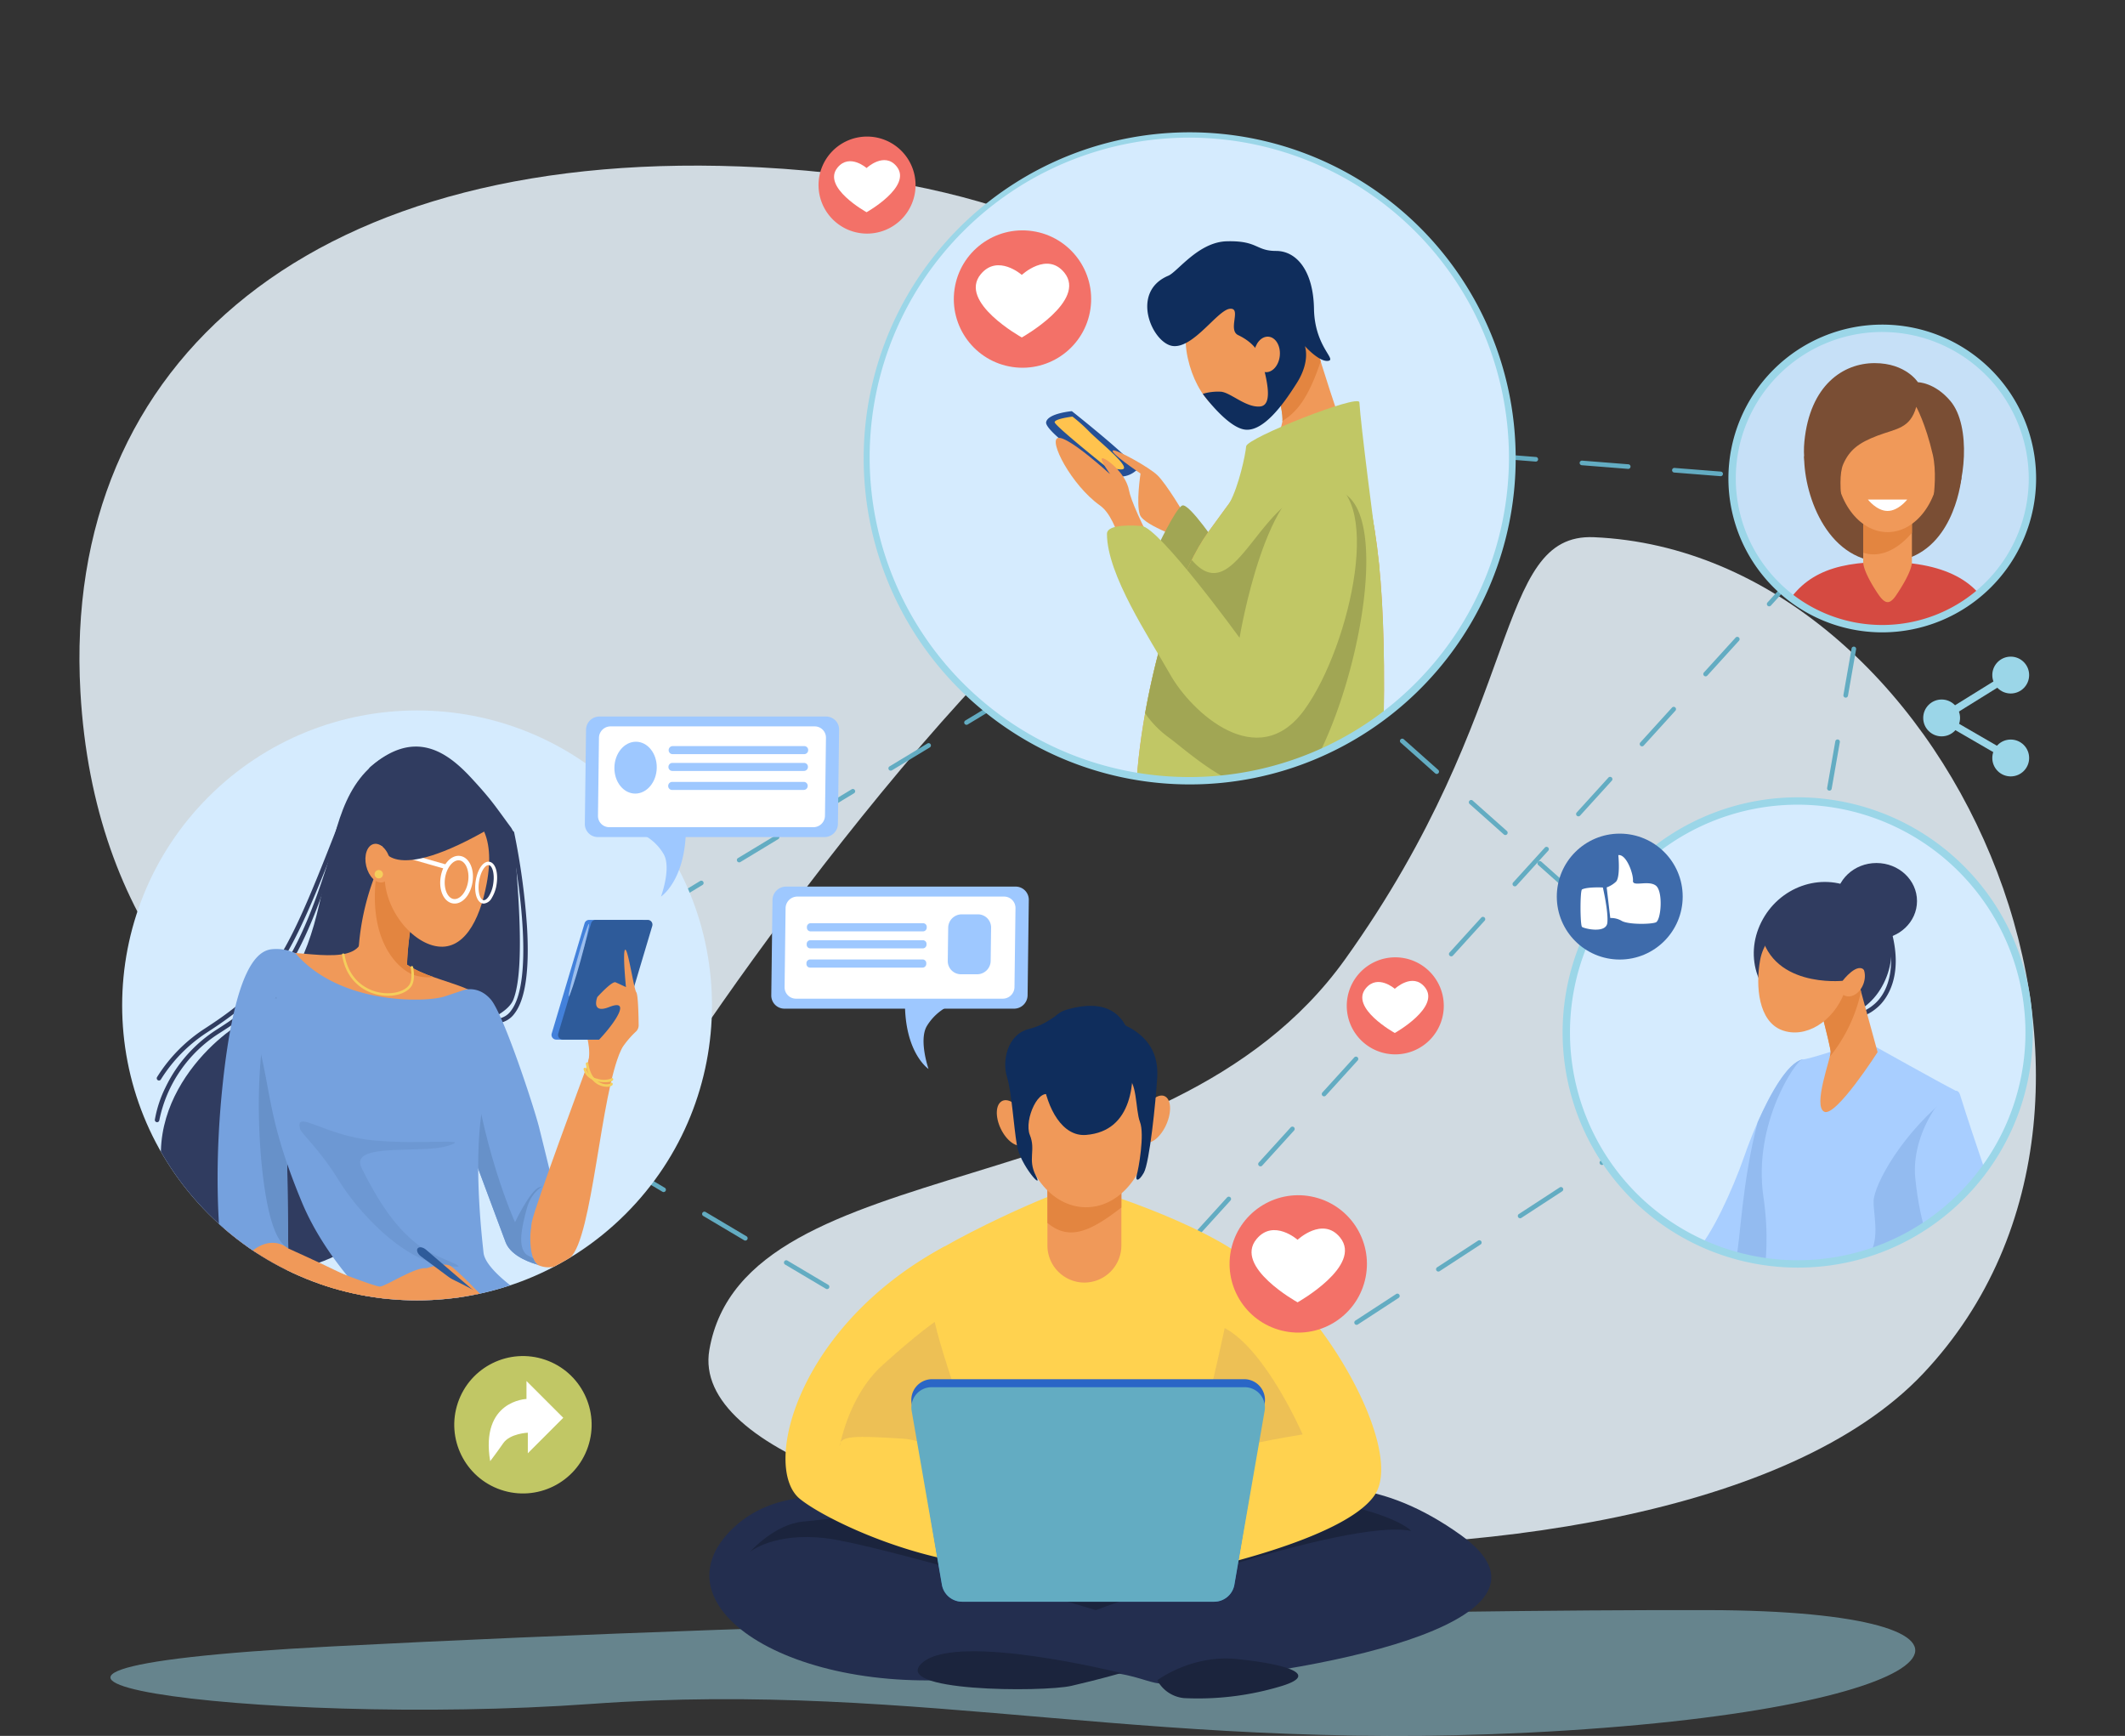 <svg xmlns="http://www.w3.org/2000/svg" xmlns:xlink="http://www.w3.org/1999/xlink" width="619.773" height="506.197" viewBox="0 0 619.773 506.197"><rect x="0" y="0" width="619.773" height="506.197" fill="#333333" stroke="none"/><defs><clipPath id="a"><circle cx="86.013" cy="86.013" r="86.013" transform="translate(0 121.64) rotate(-45)" fill="none"/></clipPath><clipPath id="b"><circle cx="94.303" cy="94.303" r="94.303" transform="translate(0 133.364) rotate(-45)" fill="none"/></clipPath><clipPath id="c"><circle cx="67.495" cy="67.495" r="67.495" transform="translate(0 95.453) rotate(-45)" fill="none"/></clipPath><clipPath id="d"><circle cx="43.797" cy="43.797" r="43.797" transform="translate(0 61.938) rotate(-45)" fill="none"/></clipPath></defs><g transform="translate(-132.14 -10.098)"><path d="M218.673,343.353c-5.487-97.066,68.843-159.912,198.447-152.975,145.156,7.77,160.4,91.369,116.073,107.359s-136.638,145.5-150.106,171.58S226.388,479.832,218.673,343.353Z" transform="translate(-63.079 -131.466)" fill="#ebf7ff" opacity="0.85"/><path d="M1159.531,593.145c103.222,4.51,173.322,161.924,96.013,243.87s-364.26,52.611-354.035-6.869,132.729-40.374,185.385-113.866S1130.082,591.858,1159.531,593.145Z" transform="translate(-562.484 -426.394)" fill="#ebf7ff" opacity="0.85"/><path d="M718.085,1757.774c-80.418-.2-260.077,3.249-401.267,10.581s-21.685,23.761,75.555,16.766,165.263,15.281,284.28,7.758S811.388,1758.009,718.085,1757.774Z" transform="translate(-87.69 -1278.157)" fill="#9bd6e8" opacity="0.5"/><g transform="translate(241.433 129.917)"><g transform="translate(0 180.582)"><path d="M551.711,1133.055a.667.667,0,0,1-.342-.094l-5.5-3.264-6,2.219a.672.672,0,0,1-.466-1.26l6.3-2.33a.672.672,0,0,1,.576.052l5.775,3.428a.672.672,0,0,1-.343,1.249Z" transform="translate(-538.965 -1128.284)" fill="#63acc2"/></g><g transform="translate(23.993 191.083)"><path d="M807.714,1274.822a.663.663,0,0,1-.342-.094l-11.918-7.074a.671.671,0,0,1,.686-1.155l11.918,7.074a.671.671,0,0,1-.344,1.249Zm-23.836-14.147a.666.666,0,0,1-.342-.094l-11.918-7.074a.671.671,0,1,1,.686-1.155l11.918,7.074a.672.672,0,0,1-.343,1.249Zm-23.836-14.148a.663.663,0,0,1-.342-.094l-11.918-7.074a.672.672,0,1,1,.686-1.155l11.918,7.073a.672.672,0,0,1-.343,1.249Zm-23.836-14.147a.667.667,0,0,1-.343-.094l-11.918-7.073a.672.672,0,0,1,.686-1.155l11.918,7.073a.672.672,0,0,1-.343,1.249Zm-23.836-14.147a.665.665,0,0,1-.342-.095l-11.918-7.074a.672.672,0,1,1,.686-1.155l11.918,7.074a.672.672,0,0,1-.343,1.249Zm-23.836-14.148a.666.666,0,0,1-.342-.094l-11.918-7.074a.671.671,0,0,1,.686-1.155l11.918,7.073a.672.672,0,0,1-.344,1.249ZM664.7,1189.938a.668.668,0,0,1-.343-.094l-11.918-7.073a.672.672,0,0,1,.686-1.155l11.918,7.073a.672.672,0,0,1-.343,1.249Zm-23.836-14.147a.664.664,0,0,1-.342-.094l-11.918-7.073a.672.672,0,1,1,.686-1.155l11.918,7.073a.671.671,0,0,1-.343,1.249Z" transform="translate(-628.273 -1167.373)" fill="#63acc2"/></g><g transform="translate(214.68 304.023)"><path d="M1344.521,1592.782a.667.667,0,0,1-.343-.094l-5.776-3.428a.671.671,0,1,1,.686-1.155l5.416,3.214,5.277-3.439a.672.672,0,1,1,.733,1.125l-5.627,3.667A.673.673,0,0,1,1344.521,1592.782Z" transform="translate(-1338.073 -1587.772)" fill="#63acc2"/></g><g transform="translate(238.005 195.244)"><path d="M1425.571,1285.214a.672.672,0,0,1-.367-1.234l11.923-7.77a.672.672,0,0,1,.734,1.125l-11.923,7.77A.667.667,0,0,1,1425.571,1285.214Zm23.846-15.54a.672.672,0,0,1-.367-1.234l11.923-7.77a.672.672,0,0,1,.734,1.126l-11.923,7.77A.671.671,0,0,1,1449.417,1269.675Zm23.846-15.54a.672.672,0,0,1-.367-1.234l11.923-7.77a.672.672,0,0,1,.733,1.125l-11.923,7.77A.67.67,0,0,1,1473.263,1254.134Zm23.846-15.54a.672.672,0,0,1-.368-1.234l11.923-7.77a.672.672,0,1,1,.733,1.125l-11.923,7.77A.67.67,0,0,1,1497.109,1238.595Zm23.846-15.54a.672.672,0,0,1-.367-1.235l11.923-7.77a.672.672,0,0,1,.734,1.125l-11.923,7.77A.668.668,0,0,1,1520.955,1223.055Zm23.847-15.54a.672.672,0,0,1-.367-1.234l11.923-7.77a.672.672,0,0,1,.734,1.126l-11.923,7.77A.669.669,0,0,1,1544.8,1207.515Zm23.846-15.54a.671.671,0,0,1-.367-1.234l11.922-7.77a.672.672,0,1,1,.734,1.125l-11.923,7.77A.67.67,0,0,1,1568.648,1191.975Z" transform="translate(-1424.898 -1182.862)" fill="#63acc2"/></g><g transform="translate(404.929 177.192)"><path d="M2046.913,1127.292a.672.672,0,0,1-.367-1.235l5.382-3.507,1.11-6.328a.672.672,0,1,1,1.323.232l-1.16,6.615a.671.671,0,0,1-.294.447l-5.627,3.666A.67.67,0,0,1,2046.913,1127.292Z" transform="translate(-2046.241 -1115.667)" fill="#63acc2"/></g><g transform="translate(414.091 41.596)"><path d="M2081.018,734.313a.664.664,0,0,1-.117-.01.672.672,0,0,1-.546-.777l2.376-13.56a.672.672,0,1,1,1.323.232l-2.376,13.56A.672.672,0,0,1,2081.018,734.313Zm4.752-27.119a.7.7,0,0,1-.116-.01.671.671,0,0,1-.546-.777l2.375-13.56a.672.672,0,0,1,1.324.232l-2.376,13.56A.672.672,0,0,1,2085.77,707.194Zm4.753-27.119a.7.7,0,0,1-.117-.01.673.673,0,0,1-.546-.778l2.376-13.559a.672.672,0,1,1,1.323.232l-2.376,13.56A.672.672,0,0,1,2090.523,680.074Zm4.752-27.119a.661.661,0,0,1-.117-.011.671.671,0,0,1-.545-.777l2.376-13.56a.672.672,0,0,1,1.323.232l-2.376,13.56A.672.672,0,0,1,2095.275,652.955Zm4.752-27.119a.673.673,0,0,1-.663-.788l2.376-13.559a.672.672,0,0,1,1.323.232l-2.376,13.56A.672.672,0,0,1,2100.027,625.836Z" transform="translate(-2080.345 -610.933)" fill="#63acc2"/></g><g transform="translate(432.317 20.892)"><path d="M2154.4,542.354a.645.645,0,0,1-.116-.01.672.672,0,0,1-.547-.777l1.032-5.888-5.959-.471a.672.672,0,1,1,.106-1.339l6.7.529a.671.671,0,0,1,.608.785l-1.158,6.615A.672.672,0,0,1,2154.4,542.354Z" transform="translate(-2148.188 -533.866)" fill="#63acc2"/></g><g transform="translate(189.892)"><path d="M1475.423,477.271l-.054,0-13.478-1.065a.672.672,0,0,1,.106-1.339l13.478,1.065a.672.672,0,0,1-.052,1.341Zm-26.955-2.129-.054,0-13.477-1.065a.672.672,0,1,1,.106-1.339l13.478,1.065a.672.672,0,0,1-.052,1.341Zm-26.955-2.13-.054,0-13.477-1.065a.672.672,0,1,1,.106-1.339l13.477,1.065a.672.672,0,0,1-.052,1.341Zm-26.955-2.129-.054,0-13.477-1.065a.672.672,0,0,1,.106-1.339l13.477,1.065a.672.672,0,0,1-.052,1.341Zm-26.955-2.13-.054,0-13.477-1.065a.672.672,0,0,1,.106-1.339l13.478,1.065a.672.672,0,0,1-.052,1.341Zm-26.955-2.129-.054,0-13.478-1.065a.671.671,0,0,1,.105-1.339l13.478,1.065a.672.672,0,0,1-.052,1.341Zm-26.955-2.13-.054,0-13.477-1.065a.672.672,0,0,1,.106-1.339l13.477,1.065a.672.672,0,0,1-.052,1.341Zm-26.938-2.3a.72.72,0,0,1-.079,0L1273.25,460.6a.672.672,0,1,1,.157-1.334l13.427,1.582a.672.672,0,0,1-.078,1.339Zm-26.853-3.164a.648.648,0,0,1-.079,0L1246.4,457.44a.672.672,0,0,1,.157-1.334l13.427,1.582a.672.672,0,0,1-.078,1.339Z" transform="translate(-1245.804 -456.101)" fill="#63acc2"/></g><g transform="translate(22.525 46.61)"><g transform="translate(396.663 155.895)"><path d="M2105.006,1215.7a.669.669,0,0,1-.447-.17l-5.017-4.465a.672.672,0,1,1,.894-1l5.017,4.465a.672.672,0,0,1-.447,1.173Z" transform="translate(-2099.317 -1209.891)" fill="#63acc2"/></g><g transform="translate(236.48 13.372)"><path d="M1653.908,814.333a.669.669,0,0,1-.446-.17l-10.011-8.908a.672.672,0,1,1,.893-1l10.011,8.908a.672.672,0,0,1-.447,1.173Zm-20.023-17.815a.667.667,0,0,1-.446-.17l-10.012-8.908a.672.672,0,0,1,.893-1l10.011,8.908a.671.671,0,0,1-.447,1.173ZM1613.863,778.7a.669.669,0,0,1-.446-.17l-10.011-8.908a.672.672,0,1,1,.893-1l10.012,8.908a.672.672,0,0,1-.447,1.173Zm-20.023-17.815a.669.669,0,0,1-.446-.17l-10.011-8.908a.672.672,0,0,1,.893-1l10.011,8.908a.672.672,0,0,1-.447,1.174Zm-20.023-17.815a.669.669,0,0,1-.446-.17l-10.012-8.908a.672.672,0,0,1,.893-1l10.011,8.908a.672.672,0,0,1-.447,1.174Zm-20.023-17.815a.668.668,0,0,1-.446-.17l-10.012-8.908a.672.672,0,1,1,.893-1l10.012,8.907a.672.672,0,0,1-.447,1.174Zm-20.023-17.815a.666.666,0,0,1-.446-.17l-10.012-8.907a.672.672,0,0,1,.893-1l10.012,8.908a.672.672,0,0,1-.447,1.174Zm-20.023-17.816a.672.672,0,0,1-.446-.17l-10.011-8.908a.672.672,0,1,1,.893-1l10.012,8.908a.672.672,0,0,1-.447,1.173Z" transform="translate(-1503.066 -679.375)" fill="#63acc2"/></g><g transform="translate(215.705)"><path d="M1437.168,635.408a.669.669,0,0,1-.446-.17l-4.647-4.135-5.322,3.22a.672.672,0,0,1-.7-1.149l5.746-3.477a.673.673,0,0,1,.794.073l5.018,4.464a.672.672,0,0,1-.447,1.174Z" transform="translate(-1425.732 -629.6)" fill="#63acc2"/></g><g transform="translate(16.797 10.162)"><path d="M686.006,782.415a.672.672,0,0,1-.348-1.246l11.051-6.685a.672.672,0,1,1,.7,1.149l-11.051,6.685A.667.667,0,0,1,686.006,782.415Zm22.1-13.37a.672.672,0,0,1-.348-1.246l11.05-6.685a.671.671,0,0,1,.7,1.149l-11.051,6.685A.668.668,0,0,1,708.107,769.045Zm22.1-13.37a.672.672,0,0,1-.348-1.246l11.051-6.685a.671.671,0,1,1,.7,1.149l-11.051,6.685A.665.665,0,0,1,730.208,755.675Zm22.1-13.37a.672.672,0,0,1-.348-1.246l11.051-6.685a.672.672,0,0,1,.7,1.149l-11.051,6.685A.666.666,0,0,1,752.309,742.3Zm22.1-13.37a.672.672,0,0,1-.348-1.246L785.112,721a.672.672,0,0,1,.7,1.149l-11.05,6.685A.669.669,0,0,1,774.41,728.934Zm22.1-13.371a.672.672,0,0,1-.348-1.246l11.05-6.685a.671.671,0,1,1,.7,1.149l-11.05,6.685A.667.667,0,0,1,796.511,715.563Zm22.1-13.37a.672.672,0,0,1-.348-1.246l11.05-6.685a.672.672,0,0,1,.7,1.149l-11.05,6.685A.665.665,0,0,1,818.612,702.193Zm22.1-13.37a.672.672,0,0,1-.348-1.247l11.05-6.685a.672.672,0,1,1,.7,1.149l-11.05,6.685A.667.667,0,0,1,840.713,688.823Zm22.1-13.37a.672.672,0,0,1-.348-1.247l11.05-6.685a.672.672,0,1,1,.7,1.149l-11.05,6.685A.669.669,0,0,1,862.813,675.453Z" transform="translate(-685.334 -667.424)" fill="#63acc2"/></g><g transform="translate(0 130.494)"><path d="M623.483,1120.162a.672.672,0,0,1-.348-1.246l5.747-3.476a.671.671,0,1,1,.7,1.149l-5.747,3.476A.667.667,0,0,1,623.483,1120.162Z" transform="translate(-622.81 -1115.342)" fill="#63acc2"/></g></g><g transform="translate(206.793 30.268)"><g transform="translate(217.785)"><path d="M2120.054,575.084a.671.671,0,0,1-.5-1.123l4.515-4.971a.672.672,0,0,1,.994.9l-4.516,4.971A.669.669,0,0,1,2120.054,575.084Z" transform="translate(-2119.383 -568.77)" fill="#63acc2"/></g><g transform="translate(13.789 15.178)"><path d="M1360.715,840.944a.672.672,0,0,1-.5-1.123l9.273-10.207a.672.672,0,0,1,.995.9l-9.273,10.207A.67.67,0,0,1,1360.715,840.944Zm18.545-20.413a.672.672,0,0,1-.5-1.123l9.273-10.207a.671.671,0,1,1,.994.9l-9.272,10.206A.669.669,0,0,1,1379.26,820.531Zm18.545-20.413a.672.672,0,0,1-.5-1.123l9.273-10.206a.672.672,0,1,1,.994.9L1398.3,799.9A.669.669,0,0,1,1397.8,800.118Zm18.545-20.413a.672.672,0,0,1-.5-1.123l9.272-10.206a.672.672,0,1,1,.994.9l-9.273,10.206A.67.67,0,0,1,1416.35,779.706Zm18.545-20.413a.671.671,0,0,1-.5-1.123l9.272-10.207a.672.672,0,0,1,.995.9l-9.273,10.206A.67.67,0,0,1,1434.9,759.293Zm18.545-20.413a.672.672,0,0,1-.5-1.123l9.272-10.206a.672.672,0,0,1,.994.9l-9.273,10.206A.67.67,0,0,1,1453.44,738.88Zm18.545-20.413a.671.671,0,0,1-.5-1.123l9.273-10.206a.672.672,0,0,1,.995.9l-9.273,10.206A.67.67,0,0,1,1471.986,718.467Zm18.545-20.413a.671.671,0,0,1-.5-1.123l9.273-10.207a.672.672,0,0,1,.994.9l-9.272,10.206A.67.67,0,0,1,1490.53,698.054Zm18.545-20.413a.672.672,0,0,1-.5-1.123l9.272-10.206a.672.672,0,0,1,.995.9l-9.273,10.206A.671.671,0,0,1,1509.076,677.641Zm18.545-20.413a.672.672,0,0,1-.5-1.123L1536.4,645.9a.672.672,0,0,1,.994.9l-9.272,10.206A.669.669,0,0,1,1527.621,657.228Zm18.545-20.413a.672.672,0,0,1-.5-1.123l9.273-10.206a.672.672,0,0,1,.994.9l-9.272,10.207A.67.67,0,0,1,1546.166,636.815Z" transform="translate(-1360.043 -625.266)" fill="#63acc2"/></g><g transform="translate(0 239.72)"><path d="M1309.388,1467.4a.672.672,0,0,1-.5-1.123l4.516-4.971a.672.672,0,1,1,.994.9l-4.516,4.971A.671.671,0,0,1,1309.388,1467.4Z" transform="translate(-1308.717 -1461.084)" fill="#63acc2"/></g></g></g><g transform="translate(132.14 181.644)"><g transform="translate(0)" clip-path="url(#a)"><circle cx="86.013" cy="86.013" r="86.013" transform="translate(0 121.64) rotate(-45)" fill="#d5ebfe"/><g transform="translate(45.163 46.161)"><path d="M477.064,826.665c13.066-11.637,22.661-4.7,29.806,3.062,5.7,6.184,6.49,7.555,11.2,13.961a5.621,5.621,0,0,1,1.258,3.187c.132,7.083,3.756,37.03-.272,47.363-4.7,12.045-62.607,17.557-62.607,17.557Z" transform="translate(-414.484 -820.472)" fill="#303c60"/><g transform="translate(99.014 24.524)"><path d="M669.467,967.917a.655.655,0,0,1-.032-1.308,5.5,5.5,0,0,0,4.234-2.339c6.48-8.4,2.829-36.462-.35-51.722a.655.655,0,0,1,1.281-.267,204.794,204.794,0,0,1,3.744,27.511c.746,12.679-.479,21.183-3.639,25.278a6.822,6.822,0,0,1-5.2,2.847Z" transform="translate(-668.813 -911.758)" fill="#303c60"/></g><path d="M372.511,830.6c-25.111,13.883-9.8,60.837-41.647,77.578-8.823,4.638-35.931,28.173-18.169,59.2,11.618,20.3,46.343,15.924,57.775-2.041S372.511,830.6,372.511,830.6Z" transform="translate(-305.03 -827.883)" fill="#303c60"/><g transform="translate(0 20.237)"><path d="M300.907,985.1a.7.7,0,0,1-.087-.006.655.655,0,0,1-.563-.735,34.4,34.4,0,0,1,3.078-9.374,41.109,41.109,0,0,1,15.049-16.951c14.724-9.37,24.5-18.2,36.058-61.746a.654.654,0,0,1,1.265.336c-5.59,21.058-11.133,35.295-17.446,44.8-5.864,8.835-11.9,13.079-19.175,17.711a39.176,39.176,0,0,0-17.532,25.393A.655.655,0,0,1,300.907,985.1Z" transform="translate(-300.251 -895.802)" fill="#303c60"/></g><g transform="translate(0.55 16.767)"><path d="M302.953,963.493a.655.655,0,0,1-.553-1,45.543,45.543,0,0,1,13.8-14.07c20.679-13.373,24.1-21.064,41.189-65.118a.654.654,0,1,1,1.22.473c-8.547,22.036-13.655,34.95-19.243,44.1-6.005,9.837-12.781,15.384-22.455,21.64a44.24,44.24,0,0,0-13.407,13.67A.654.654,0,0,1,302.953,963.493Z" transform="translate(-302.299 -882.883)" fill="#303c60"/></g><path d="M528.091,939.676a73.213,73.213,0,0,0-7.315,34.25s1,6.318,4.988,7.648,9.643-2.66,9.311-7.981,1.33-18.289,3.325-22.944S528.091,939.676,528.091,939.676Z" transform="translate(-461.478 -907.652)" fill="#f09959"/><path d="M378.173,1368.523c.544,4.9-.68,4.491,3.675,5.308s12.113-2.177,12.113-2.177l-8.711-16.2Z" transform="translate(-357.239 -1211.733)" fill="#6791c9"/><path d="M414.825,1031.271c-2.45,7.961-20.823,1.837-27.253,3.674s-11.942,28.784-12.861,52.975.306,43.482,2.756,46.544,42.87,4.287,46.544,3.062-30.621-16.536-30.621-16.536-2.143-28.171.612-42.563,27.559-33.377,27.559-33.377Z" transform="translate(-354.484 -974.64)" fill="#f09959"/><path d="M551.771,1040.39c6.43,9.8,23.272,8.574,29.091,16.535s18.066,51.75,18.066,51.75l12.861-44.4s10.43-1.752,7.043,5.512c-6.024,12.918-8.27,54.6-14.8,60.52-7.265,6.584-14.495,1.225-18.574-10.3-3.947-11.15-13.78-35.215-20.822-44.4s-14.7-23.885-14.7-23.885Z" transform="translate(-482.857 -981.309)" fill="#f09959"/><path d="M391.123,1041.5c12.861,15,37.971,14.392,43.483,12.555l5.512-1.837s4.287-1.531,7.962,2.756,12.555,31.234,14.086,37.358,3.981,16.229,3.981,16.229-6.57,7.885-6.57,15.847,2.79,8.03,2.79,8.03-8.163-1.829-10-6.729-18.373-49.3-18.373-49.3l-45.626.918.613,50.219s-3.981-3.675-9.493,0-7.349,12.248-6.43,13.473-1.837,1.225-1.837.306-5.206-23.272-1.531-60.018,10.717-40.726,14.7-41.033A12.934,12.934,0,0,1,391.123,1041.5Z" transform="translate(-350.074 -981.199)" fill="#75a1de"/><g transform="translate(88.131 85.608)"><path d="M711.281,1381.089a.487.487,0,0,0,.136.029Z" transform="translate(-688.989 -1316.088)" fill="#6791c9"/><path d="M652.361,1182.006c-2.654.817-7.145,10.208-7.145,10.208s-10.208-22.253-13.27-53.08l-3.644,20.913c5.03,13.5,12.924,34.695,14.161,37.993,1.681,4.482,8.458,6.352,9.388,6.559-.254-.086-.816-.425-1.28-1.77-.268-.245-1.8-.961-2.088-1.224-2.45-2.246-1.429-7.554.2-13.474S655.015,1181.189,652.361,1182.006Z" transform="translate(-628.302 -1139.134)" fill="#6791c9"/></g><path d="M423.307,1115.156l-5.061-23.137c-5.512,7.758-6.125,34.3-3.879,52.467,1.842,14.9,4.6,18.768,6.489,20.321a5.568,5.568,0,0,1,.867.612l-.613-50.218Z" transform="translate(-382.818 -1019.068)" fill="#6791c9"/><path d="M396.411,1091.258c9.391,25.315,4.7,30.419,17.053,60.131,6.9,16.595,20.21,29.09,20.21,29.09a84.527,84.527,0,0,0,24.191,1.837c13.473-.918,23.337-1.844,23.337-1.844s-14.151-8.567-14.763-14.385-3.27-28.9.2-45.228c2.71-12.754-8.468-25.508-8.468-25.508l-18.679-.919Z" transform="translate(-370.578 -1018.511)" fill="#75a1de"/><path d="M457.425,1229.66c-1.633-5.921,6.941,1.837,21.028,3.266s29.806-.816,22.048,1.633-28.99-1.225-25.111,6.533c4.565,9.13,9.955,17.965,17.761,23.273,5.1,3.471,17.353,6.737,5.512,4.9s-24.5-15.72-30.01-24.7S457.789,1230.98,457.425,1229.66Z" transform="translate(-415.055 -1118.124)" fill="#6791c9" opacity="0.5"/><path d="M548.492,974.575c.124-6.111,1.615-16.541,3.36-20.613,1.429-3.335-4.481-7.524-7.947-9.631l-2.932-.126q-.67,1.46-1.257,2.9c-3.1,20.324,6.168,28.722,10.588,30.412a13.361,13.361,0,0,0,5.872.645A35.581,35.581,0,0,1,548.492,974.575Z" transform="translate(-474.931 -910.964)" fill="#e38540"/><g transform="translate(54.588 60.331)"><path d="M516.808,1057.391a13.827,13.827,0,0,1-3.266-.4c-2.562-.624-8.672-3-10.093-11.521a.371.371,0,0,1,.732-.122c1.348,8.089,7.118,10.333,9.537,10.923,3.754.916,7.737.071,9.263-1.965,1.224-1.631.487-5.108.479-5.143a.371.371,0,1,1,.725-.158c.034.156.815,3.846-.61,5.745C522.315,1056.435,519.716,1057.391,516.808,1057.391Z" transform="translate(-503.445 -1045.042)" fill="#f5ce5c"/></g><path d="M579.426,906.661c-2.077,10.968-6.874,19.817-14.993,18.149s-16.653-13.253-14.407-24.189,10.649-18.448,18.767-16.78S582.194,892.045,579.426,906.661Z" transform="translate(-482.658 -866.647)" fill="#f09959"/><path d="M724.683,1171.05s-15.005,40.32-15.72,44.505.715,6.839,1.123,6.839,13.168-21.844,13.168-21.844Z" transform="translate(-599.019 -1076.867)" fill="#f09959"/><path d="M768.44,1139.27c1.225-4.083-.68-9.255-.68-9.255l5.444.68Z" transform="translate(-642.164 -1046.856)" fill="#f09959"/><g transform="translate(115.689 50.541)"><path d="M747.452,1043.508H732.261a1.378,1.378,0,0,1-1.32-1.772l9.589-32.152a1.379,1.379,0,0,1,1.321-.984h15.19a1.378,1.378,0,0,1,1.321,1.772l-9.589,32.152A1.378,1.378,0,0,1,747.452,1043.508Z" transform="translate(-730.883 -1008.6)" fill="#4381db"/><path d="M754.544,1043.508h-15.19a1.378,1.378,0,0,1-1.321-1.772l9.589-32.152a1.378,1.378,0,0,1,1.32-.984h15.19a1.378,1.378,0,0,1,1.321,1.772l-9.589,32.152A1.379,1.379,0,0,1,754.544,1043.508Z" transform="translate(-736.07 -1008.6)" fill="#2e5b9a"/><path d="M751.97,1023.4c-1.619,5.835-2.71,10.627-2.435,10.7s1.811-4.592,3.43-10.427,2.709-10.627,2.434-10.7S753.589,1017.568,751.97,1023.4Z" transform="translate(-744.493 -1011.8)" fill="#9cbeed"/></g><path d="M782.385,1076.7c.449-5.3,5.042-10.273,6.789-11.858a2.508,2.508,0,0,0,.825-1.883c-.025-2.643-.143-8.882-.689-9.611-.7-.927-2.435-12.874-3.247-12.41s.232,10.9.232,10.9-1.972-.928-3.016-1.392-5.335,4.291-5.335,4.291-2.013,5.083,3.489,2.906c6.533-2.586,1.633,4.628-2.722,9.255-3.589,3.813-.535,4.656-.535,4.656l2.9-.116Z" transform="translate(-648.895 -981.7)" fill="#f09959"/><g transform="translate(125.701 92.076)"><path d="M774.291,1170.336a5.376,5.376,0,0,1-1.58-.246c-1.42-.442-3.9-1.87-4.556-6.457a.371.371,0,0,1,.735-.1c.548,3.838,2.394,5.265,3.846,5.787a3.781,3.781,0,0,0,2.516.118.371.371,0,0,1,.709-.071.51.51,0,0,1-.114.542A2.276,2.276,0,0,1,774.291,1170.336Z" transform="translate(-768.151 -1163.209)" fill="#f5ce5c"/></g><g transform="translate(125.037 93.659)"><path d="M771.909,1173.331a9.584,9.584,0,0,1-1.364-.1c-2.64-.383-4.409-1.724-4.855-3.679a.371.371,0,0,1,.724-.165,4.179,4.179,0,0,0,3.27,2.911,6.3,6.3,0,0,0,3.967-.015.362.362,0,0,1,.5-.134.379.379,0,0,1,.136.513C774.028,1173.123,773.026,1173.331,771.909,1173.331Z" transform="translate(-765.681 -1169.1)" fill="#f5ce5c"/></g><g transform="translate(83.226 31.861)"><path d="M614.269,952.987a3.383,3.383,0,0,1-.508-.039c-2.608-.4-4.186-3.752-3.591-7.633s3.106-6.6,5.711-6.207,4.185,3.752,3.591,7.632C618.916,950.368,616.688,952.987,614.269,952.987Zm1.116-12.607c-1.728,0-3.48,2.25-3.922,5.135-.467,3.049.676,5.861,2.5,6.14s3.751-2.063,4.219-5.112-.676-5.862-2.5-6.14A1.953,1.953,0,0,0,615.385,940.38Z" transform="translate(-610.045 -939.07)" fill="#fff"/></g><g transform="translate(93.421 33.567)"><path d="M650.526,957.633a1.759,1.759,0,0,1-.262-.02c-1.739-.267-2.65-3.084-2.119-6.555s2.245-5.885,3.984-5.62,2.651,3.084,2.119,6.555a10.4,10.4,0,0,1-1.432,4.04A2.951,2.951,0,0,1,650.526,957.633Zm1.344-11.224c-.974,0-2.3,1.9-2.747,4.8-.461,3.011.31,5.276,1.291,5.426.477.073,1.049-.344,1.574-1.145a9.394,9.394,0,0,0,1.281-3.647c.461-3.011-.31-5.276-1.291-5.427A.692.692,0,0,0,651.87,946.408Z" transform="translate(-647.994 -945.418)" fill="#fff"/></g><g transform="translate(63.967 28.608)"><path d="M559.021,933.984a.663.663,0,0,1-.18-.025l-20.007-5.716a.654.654,0,1,1,.359-1.259L559.2,932.7a.654.654,0,0,1-.18,1.284Z" transform="translate(-538.359 -926.959)" fill="#fff"/></g><path d="M579.54,875.475c-30.963,18.238-32.664,5.988-32.664,5.988l1.837-17.421,18.374,1.021Z" transform="translate(-480.62 -852.337)" fill="#303c60"/><path d="M536.086,930.821c.72,3.083-.263,5.949-2.2,6.4s-4.086-1.682-4.806-4.764.264-5.948,2.2-6.4S535.365,927.738,536.086,930.821Z" transform="translate(-467.435 -897.647)" fill="#f09959"/><path d="M541.258,955.708a1.219,1.219,0,1,1-1.219-1.219A1.219,1.219,0,0,1,541.258,955.708Z" transform="translate(-474.729 -918.485)" fill="#f5ce5c"/><path d="M581.072,1385.237s8.37-3.675,10.82-2.042,9.527,9.119,9.527,9.119Z" transform="translate(-505.63 -1231.714)" fill="#f09959"/><path d="M603.775,1379.209c-.16.2-.4.282-.53.183l-17.223-12.822c-.928-.691-1.369-1.747-.923-2.3s1.574-.359,2.451.395l16.288,13.991C603.963,1378.761,603.934,1379.01,603.775,1379.209Z" transform="translate(-508.446 -1217.942)" fill="#2e5b9a"/><path d="M476.838,1386.107s13.882,5.512,15.516,5.512,10.752-6.125,13.814-5.308,18.034,8.37,17.625,8.983-4.7,2.042-17.353,1.633-33.277-2.246-33.277-2.246Z" transform="translate(-426.71 -1234.15)" fill="#f09959"/></g></g></g><g transform="translate(339.025 303.41)"><path d="M1012.839,1658.081s-72.8-50.563-103.588-21.409c-24.587,23.279,19.057,50.627,74.89,43.274,39.3-5.176,43.754,2.342,50.638,2.18,51.223-3.926,120.244-19.25,86.654-43.328-45.757-32.8-76.708,1.973-92.651,10.628Z" transform="translate(-902.235 -1484.458)" fill="#232e4f"/><path d="M1139.285,1647.927c-19.133-3.949-92.02,23.081-92.02,23.081s-63.473-19.133-78.658-20.955-22.17,3.948-22.17,3.948,7.165-8.073,15.489-8.807,20.348-2.734,20.348-2.734,121.479-5.77,137.575-2.126S1139.285,1647.927,1139.285,1647.927Z" transform="translate(-934.562 -1494.801)" fill="#1b243d"/><path d="M1148.464,1305.628c-2.886.455-47.76,20.029-48.31,28.229s12.294,74.72,37.135,83.374,52.628,0,52.628,0,29.153-71.972,20.5-85.638-47.83-25.965-47.83-25.965Z" transform="translate(-1046.971 -1250.896)" fill="#ffd24f"/><path d="M1031.211,1354.08c-42.87,22.971-53.4,64.445-42.059,73.587,7.944,6.406,37.9,20.574,63.865,19.663a423.593,423.593,0,0,1,50.35,1.533s44.541-9.063,53.425-22.411-15.762-56.709-37.861-69.243S1031.211,1354.08,1031.211,1354.08Z" transform="translate(-962.699 -1283.855)" fill="#ffd24f"/><path d="M1280.062,1244.786a10.813,10.813,0,0,1-10.782-10.781v-36.289a10.781,10.781,0,1,1,21.563,0v36.289A10.813,10.813,0,0,1,1280.062,1244.786Z" transform="translate(-1170.674 -1164.09)" fill="#f09959"/><path d="M1280.062,1186.935a10.813,10.813,0,0,0-10.782,10.781v29.674c6.357,5.312,12.512,2.529,21.563-4.486v-25.187A10.813,10.813,0,0,0,1280.062,1186.935Z" transform="translate(-1170.674 -1164.09)" fill="#e38540"/><path d="M1376.362,1208.193c-1.771,3.617-4.649,5.623-6.426,4.48s-1.783-5-.011-8.618,4.649-5.623,6.426-4.48S1378.133,1204.577,1376.362,1208.193Z" transform="translate(-1243.31 -1173.1)" fill="#f09959"/><path d="M1221.809,1208.014c2.048,3.291,2.442,7.268.879,8.883s-4.492.256-6.541-3.035-2.442-7.268-.879-8.883S1219.76,1204.723,1221.809,1208.014Z" transform="translate(-1130.472 -1176.789)" fill="#f09959"/><ellipse cx="18.542" cy="23.875" rx="18.542" ry="23.875" transform="translate(91.331 10.985)" fill="#f09959"/><path d="M1427.652,1451.624c12.148,6.479,22.734,31.029,22.734,31.029s-27.333,4.252-33,8.5.81-1.62,4.049-13.363S1427.652,1451.624,1427.652,1451.624Z" transform="translate(-1277.349 -1357.671)" fill="#edc055"/><path d="M1071.391,1445.037c2.834,12.958,16.4,49.134,16.4,49.134s-12.565-14.31-25.916-15.12-18.306-1.012-18.222,2.227c.016.64,2.227-14.375,12.552-23.688S1071.391,1445.037,1071.391,1445.037Z" transform="translate(-1005.661 -1352.853)" fill="#edc055"/><path d="M1209.766,1572.05h-73.352a6.05,6.05,0,0,1-5.967-5.05l-8.845-52.787a6.05,6.05,0,0,1,5.967-7.05h91.041a6.05,6.05,0,0,1,5.967,7.05L1215.733,1567A6.05,6.05,0,0,1,1209.766,1572.05Z" transform="translate(-1062.608 -1398.29)" fill="#2a66c6"/><path d="M1209.766,1578.424h-73.352a5.99,5.99,0,0,1-5.967-4.868l-8.845-50.882a5.9,5.9,0,0,1,5.967-6.8h91.041a5.9,5.9,0,0,1,5.967,6.8l-8.845,50.882A5.989,5.989,0,0,1,1209.766,1578.424Z" transform="translate(-1062.608 -1404.664)" fill="#63acc2"/><path d="M1187.818,1808.82c-.439-.076-47.374-11.823-57.851-3.168s35.076,8.8,43.275,6.906S1187.818,1808.82,1187.818,1808.82Z" transform="translate(-1067.649 -1614.263)" fill="#1b243d"/><path d="M1388.544,1816.651s10.022-7.551,23.232-6.185,24.6,4.247,13.21,7.817a83.713,83.713,0,0,1-28.7,3.571A9.918,9.918,0,0,1,1388.544,1816.651Z" transform="translate(-1257.897 -1619.99)" fill="#1b243d"/><path d="M1269.9,1103.1c-12.044,3.654-7.853,37.561,5.917,36.443s14.329-15.778,13.351-25.273S1282.325,1099.335,1269.9,1103.1Z" transform="translate(-1165.942 -1101.9)" fill="#0f2d5c"/><path d="M1236.783,1134.148c-3.351-3.211-7.959,6.9-6.144,11.337s-.724,7.026,1.733,11.808-4.525-3.038-5.5-8.763-1.536-15.639-2.932-20.107.071-12.216,6.293-13.823,7.67-4.468,10.044-4.608,13.684.977,19.269,4.049,8.657,7.68,8.238,14.661-2.234,24.854-3.91,27.787-2.542,2.237-2.039.56,2.319-11.73.922-15.361-.7-12.567-4.328-13.265-2.793,5.492-7.121,5.958S1236.783,1134.148,1236.783,1134.148Z" transform="translate(-1137.156 -1107.81)" fill="#0f2d5c"/></g><g transform="translate(302.714 219.042)"><path d="M837,823H770.86a3.787,3.787,0,0,1-3.786-3.834l.348-27.478a3.905,3.905,0,0,1,3.883-3.834h66.139a3.787,3.787,0,0,1,3.785,3.834l-.348,27.478A3.905,3.905,0,0,1,837,823Z" transform="translate(-767.074 -787.853)" fill="#9ec8ff"/><path d="M844.179,827.952H784.617a3.28,3.28,0,0,1-3.279-3.321l.288-22.753a3.382,3.382,0,0,1,3.363-3.321h59.561a3.28,3.28,0,0,1,3.279,3.321l-.288,22.753A3.382,3.382,0,0,1,844.179,827.952Z" transform="translate(-777.506 -795.681)" fill="#fff"/><path d="M842.542,912.732c-.4,14.484-7.27,18.958-7.27,18.958s3.087-8.307.8-12.355a14.722,14.722,0,0,0-6.1-5.751Z" transform="translate(-813.068 -879.183)" fill="#9ec8ff"/><path d="M897.605,822.307H859.21a1.131,1.131,0,0,1-1.13-1.145v-.053a1.166,1.166,0,0,1,1.159-1.145h38.4a1.131,1.131,0,0,1,1.13,1.145v.053A1.166,1.166,0,0,1,897.605,822.307Z" transform="translate(-833.631 -811.337)" fill="#9ec8ff"/><path d="M897.375,840.544h-38.4a1.13,1.13,0,0,1-1.13-1.145v-.054a1.166,1.166,0,0,1,1.16-1.145H897.4a1.131,1.131,0,0,1,1.131,1.145v.054A1.165,1.165,0,0,1,897.375,840.544Z" transform="translate(-833.463 -824.675)" fill="#9ec8ff"/><path d="M897.113,861.159h-38.4a1.131,1.131,0,0,1-1.13-1.145v-.053a1.166,1.166,0,0,1,1.159-1.145h38.395a1.131,1.131,0,0,1,1.13,1.145v.053A1.166,1.166,0,0,1,897.113,861.159Z" transform="translate(-833.271 -839.752)" fill="#9ec8ff"/><path d="M811.519,822.769c-.053,4.176-2.862,7.562-6.273,7.562s-6.135-3.386-6.082-7.562,2.862-7.562,6.273-7.562S811.572,818.592,811.519,822.769Z" transform="translate(-790.543 -807.858)" fill="#9ec8ff"/></g><g transform="translate(357.091 268.636)"><path d="M1040.3,1008.055H973.317a3.835,3.835,0,0,1-3.834-3.883l.352-27.83a3.956,3.956,0,0,1,3.933-3.883h66.987a3.836,3.836,0,0,1,3.834,3.883l-.352,27.83A3.955,3.955,0,0,1,1040.3,1008.055Z" transform="translate(-969.483 -972.458)" fill="#9ec8ff"/><path d="M1047.576,1013.071H987.251a3.322,3.322,0,0,1-3.321-3.363l.292-23.045a3.425,3.425,0,0,1,3.406-3.364h60.324a3.322,3.322,0,0,1,3.321,3.364l-.292,23.045A3.426,3.426,0,0,1,1047.576,1013.071Z" transform="translate(-980.049 -980.387)" fill="#fff"/><path d="M1114.594,1098.939c.03,14.67,6.876,19.2,6.876,19.2s-2.914-8.414-.489-12.513a15.469,15.469,0,0,1,6.33-5.825Z" transform="translate(-1075.61 -1064.96)" fill="#9ec8ff"/><path d="M1042.026,1014.582h-32.814a1.055,1.055,0,0,1-1.054-1.068l0-.237a1.088,1.088,0,0,1,1.082-1.068h32.814a1.055,1.055,0,0,1,1.055,1.068l0,.237A1.088,1.088,0,0,1,1042.026,1014.582Z" transform="translate(-997.768 -1001.53)" fill="#9ec8ff"/><path d="M1041.791,1033.053h-32.814a1.055,1.055,0,0,1-1.055-1.068l0-.237a1.087,1.087,0,0,1,1.081-1.068h32.814a1.055,1.055,0,0,1,1.055,1.068l0,.237A1.087,1.087,0,0,1,1041.791,1033.053Z" transform="translate(-997.596 -1015.038)" fill="#9ec8ff"/><path d="M1041.527,1053.932h-32.814a1.055,1.055,0,0,1-1.055-1.068l0-.237a1.088,1.088,0,0,1,1.082-1.068h32.813a1.055,1.055,0,0,1,1.055,1.068l0,.237A1.088,1.088,0,0,1,1041.527,1053.932Z" transform="translate(-997.403 -1030.308)" fill="#9ec8ff"/><path d="M1169.662,1020.047h-4.746a3.836,3.836,0,0,1-3.834-3.883l.123-9.708a3.955,3.955,0,0,1,3.932-3.884h4.746a3.836,3.836,0,0,1,3.834,3.884l-.123,9.708A3.955,3.955,0,0,1,1169.662,1020.047Z" transform="translate(-1109.608 -994.482)" fill="#9ec8ff"/></g><g transform="translate(345.645 10.098)"><g transform="translate(0 0)" clip-path="url(#b)"><circle cx="94.303" cy="94.303" r="94.303" transform="translate(0 133.364) rotate(-45)" fill="#d5ebfe"/><g transform="translate(91.598 70.35)"><path d="M1294.008,473.765a6.905,6.905,0,0,1-7.43,1.087c-4.128-1.987-19.2-12.637-18.738-15.236s7.5-3.221,7.5-3.221S1297.157,473.642,1294.008,473.765Z" transform="translate(-1267.83 -406.848)" fill="#255096"/><path d="M1296.83,477.664c2.826-.452-6.472-7.848-9.513-10.9a46.931,46.931,0,0,0-5-4.484s-5.2.633-5.2,1.641,14.906,12.912,14.906,12.912S1295.555,477.868,1296.83,477.664Z" transform="translate(-1274.623 -411.148)" fill="#ffc34e"/><path d="M1361.07,517.8s-5.427-9.173-8.026-11.618-11.373-7.187-12.7-7.216c-2.277-.05,7.813,6.758,7.813,6.758s-1.375,8.867-.152,12.077,14.064,7.491,14.064,7.491Z" transform="translate(-1320.615 -437.984)" fill="#f09959"/><path d="M1406.449,571.081s-8.866-13.3-10.854-12.383-7.338,12.383-7.338,12.383,15.593,16.2,15.593,13.147S1406.449,571.081,1406.449,571.081Z" transform="translate(-1355.904 -481.634)" fill="#a1a654"/><path d="M1414.161,339.78s9.172,32.409,15.287,45.862,9.172,38.524,7.949,82.551,7.338,42.8-5.5,48.308-58.7-3.669-64.818-17.733,4.094-71.324,19.262-92.335c14.974-20.744,21.708-28.128,21.708-33.02s-5.918-25.683-5.918-25.683Z" transform="translate(-1339.096 -321.561)" fill="#f09959"/><path d="M1367.076,592.822c-6.115-14.064,4.094-71.324,19.262-92.335,6.973-9.66,12.159-16.422,15.71-21.386,7.26-4.334,15.277-8.371,22.97-10.718,1.538,4.336,3.061,8.3,4.43,11.313,6.115,13.453,9.172,38.524,7.949,82.551s7.338,42.8-5.5,48.308S1373.191,606.886,1367.076,592.822Z" transform="translate(-1339.096 -415.616)" fill="#c1c765"/><path d="M1504.583,445.879c-.152-2.516-32.817,10.4-33.021,12.841s-2.131,11.57-4.836,16.486,45.474,32.375,43.7,19.005S1504.991,452.606,1504.583,445.879Z" transform="translate(-1413.213 -398.92)" fill="#c1c765"/><path d="M1508.342,373.958c.018-.185.028-.367.028-.546,0-4.892-5.918-25.683-5.918-25.683l12.033-7.95s2.129,7.524,5.02,16.826C1515.768,367.771,1512.27,371.577,1508.342,373.958Z" transform="translate(-1439.421 -321.561)" fill="#e38540"/><path d="M1419.935,331.088c2.543,11.525,10.5,19.72,19.7,17.466,6.747-1.653,17.119-11.09,13.793-24.858-2.771-11.472-12.1-19.212-21.353-17.171S1417.392,319.564,1419.935,331.088Z" transform="translate(-1378.615 -297.002)" fill="#f09959"/><path d="M1306.36,537.149c-8.35-14.419-9.283-27.887-15.2-32.093-8.321-5.917-15.157-19.149-12.143-19.67s15.213,10.656,15.213,10.656-3.174-4.345-2.417-4.708,6.9,4.1,7.857,9.368,12.758,29.489,22.661,37.247S1314.71,551.568,1306.36,537.149Z" transform="translate(-1275.483 -428.037)" fill="#f09959"/><path d="M1431.421,541.538c14.8,3.683,8.028,48.362-4.445,74.86s-35.913,3.606-44.678-2.885a29.094,29.094,0,0,1-6.962-7.114c2.813-15.812,7.638-32.774,13.592-44.711C1402.891,578.078,1409.531,536.089,1431.421,541.538Z" transform="translate(-1346.454 -468.758)" fill="#a1a654"/><path d="M1396.681,530.828c18.605,1.865,8.417,48.308-5.187,67.06s-32.968.611-39.083-10.192-18.5-29.172-18.5-41.123c0-2.242,4.586-2.7,10.089-2.293,5.182.384,28.594,32.613,28.594,32.613S1380.414,529.2,1396.681,530.828Z" transform="translate(-1316.161 -461.254)" fill="#c1c765"/><path d="M1383.784,282.02c-11.376,4.789-4.561,19.939,1.437,20.507s12.934-10.492,16.5-10.867-.719,6.186,2.452,7.685,6.13,3.991,7.053,7.927,3.457,12.5-.681,12.879-8.637-4.124-11.448-4.311a15.347,15.347,0,0,0-5.254.626s7.141,9.871,12.383,10.434,10.963-7.1,15.038-13.579,2.344-10.794,2.344-10.794,4.168,4.691,6.792,4.316-3.936-4.124-4.124-15.183-5.061-16.87-11.059-16.87-5.249-3.053-14.41-2.812C1392.547,272.2,1386.453,280.9,1383.784,282.02Z" transform="translate(-1348.144 -271.965)" fill="#0f2d5c"/><path d="M1493.518,380.349c-.265,2.855,1.2,5.326,3.274,5.519s3.97-1.966,4.235-4.821-1.2-5.326-3.274-5.519S1493.783,377.493,1493.518,380.349Z" transform="translate(-1432.864 -347.697)" fill="#f09959"/></g></g></g><g transform="translate(561.007 215.717)"><g transform="translate(0 0)" clip-path="url(#c)"><circle cx="67.495" cy="67.495" r="67.495" transform="translate(0 95.453) rotate(-45)" fill="#d5ebfe"/><g transform="translate(35.39 46.042)"><path d="M2038.3,979.133c-5.144,10.286-.886,22.131,9.231,26.316,10.184,4.212,21.318,1.82,26.463-8.466s1.323-22.62-8.533-27.549S2043.443,968.847,2038.3,979.133Z" transform="translate(-1988.866 -961.883)" fill="#303c60"/><g transform="translate(75.834 16.517)"><path d="M2143.855,1036.751a3.332,3.332,0,0,1-.846-.089.655.655,0,0,1,.358-1.26c.015,0,2.381.559,5.927-2.586,4-3.551,6.8-11.617,2.655-23.607a.655.655,0,0,1,1.238-.428c5.483,15.856-.928,23.155-3.023,25.014C2147.292,1036.343,2145.017,1036.751,2143.855,1036.751Z" transform="translate(-2142.534 -1008.341)" fill="#303c60"/></g><g transform="translate(0 53.672)"><path d="M1921.686,1160.063c-5.854,1.312-13.245,17.58-16.865,28-3.65,10.512-9.839,23.552-13.89,27.6s-30.676,13.445-30.676,13.445,65.783.127,64.435,0S1921.686,1160.063,1921.686,1160.063Z" transform="translate(-1860.255 -1156.458)" fill="#a8ceff"/><path d="M1922.507,1223.887c3.6-.515,16.593,1.157,11.062-1.158s-4.759-5.274-4.759-5.274,7.846,6.56,9.261.823c1.22-4.946,1.687-22.408,6.317-39.911,3.826-8.678,8.832-17.361,13.043-18.3,0,0,.149,6.162.392,14.8-1.615,19.122-4.357,47.216-5.053,54.3-8.719.014-23.312,0-35.52-.016l-8.12-.387S1918.905,1224.4,1922.507,1223.887Z" transform="translate(-1895.999 -1156.458)" fill="#93bbf0"/><path d="M2077.312,1146.644s18.622,10.405,22.963,12.618-12.162,67.164-15.832,69.948-35.982.479-39.66-3.028,2.823-14.27-.36-35.82,9.709-40.155,11.366-40.113,12.466-3.6,12.466-3.6Z" transform="translate(-1994.358 -1146.644)" fill="#a8ceff"/><path d="M2078.778,1266.143c-3.67,2.784-26.791,2.846-36.633-.216-1.111-.346-6.154-2.355-6.272-4.245,1.188-.223,5.9.344,7.818-.1,6.656-1.53,10.323-9.775,10.323-9.775s3.665-1.318,11.865-4.791,4.823-13.988,5.017-18.618,8.1-19.776,22.96-31.256l1.362.61C2096.277,1208.311,2082.174,1263.568,2078.778,1266.143Z" transform="translate(-1988.693 -1183.578)" fill="#93bbf0"/><path d="M2055.2,1393.8c-11.7,2.187-14.582,4.874-20.963,5.9-7.234,1.166-6.373,2.765-1,2.765s18.871.208,23.5-.821S2055.2,1393.8,2055.2,1393.8Z" transform="translate(-1983.671 -1327.404)" fill="#f09959"/><path d="M2158.247,1195.077c8.971,28.682,21.688,61.229,19.663,61.229s-53.536,2.082-55.563.348-1.447-8.39-1.157-9.258,29.284-6.014,29.284-6.014-3.818-7.441-5.265-21.984S2156.546,1189.637,2158.247,1195.077Z" transform="translate(-2050.867 -1181.24)" fill="#a8ceff"/></g><path d="M2111.8,1053.869l7.227,26.407s-12.211,19.06-15.569,17.367,1.877-15.492,1.877-17.367-5.234-21.222-5.234-21.222Z" transform="translate(-2035.668 -1025.121)" fill="#f09959"/><path d="M2105.086,1081.622a7.063,7.063,0,0,0,.25-1.346c0-1.875-5.234-21.222-5.234-21.222l11.7-5.185,2.391,8.738A45.56,45.56,0,0,1,2105.086,1081.622Z" transform="translate(-2035.668 -1025.121)" fill="#e38540"/><path d="M2041.509,1020.19c-1.377,7.657-.47,17.827,6.33,20.413s14.991-2.361,18.294-11.049.469-17.828-6.33-20.414S2043.153,1011.042,2041.509,1020.19Z" transform="translate(-1992.415 -991.879)" fill="#f09959"/><ellipse cx="5.145" cy="3.794" rx="5.145" ry="3.794" transform="translate(70.382 37.467) rotate(-70.406)" fill="#f09959"/><path d="M2042.7,999.948c2.315,17.969,24.147,15.654,24.147,15.654s4.5-5.919,6.528-2.815-2.81-18.218-15.337-18.89C2053.926,993.677,2042.7,999.948,2042.7,999.948Z" transform="translate(-1993.69 -981.257)" fill="#303c60"/><ellipse cx="11.825" cy="11.094" rx="11.825" ry="11.094" transform="translate(71.204)" fill="#303c60"/></g></g></g><g transform="translate(619.179 87.69)"><g transform="translate(0 0)" clip-path="url(#d)"><circle cx="43.797" cy="43.797" r="43.797" transform="translate(0 61.938) rotate(-45)" fill="#c6e0f7"/><g transform="translate(32.022 28.296)"><path d="M2090.766,505.327c0,12.035,7.246,31.453,24.339,30.83s20.875-19.133,21.536-24.356S2090.766,505.327,2090.766,505.327Z" transform="translate(-2083.643 -478.172)" fill="#7a4e34"/><path d="M2064.252,636.107c5.645-12.142,15.2-16.031,30.883-16.031,18.678,0,28.376,6.766,31.125,16.617-10.989.15-21.451,11.077-30.545,10.994C2077.128,647.516,2064.252,636.107,2064.252,636.107Z" transform="translate(-2064.252 -562.093)" fill="#d54a41"/><path d="M2164.552,548.883c-1.788,2.64-3.1,2.749-5.04,0-1.544-2.186-4.583-7.152-4.583-9.672v-25.15a4.6,4.6,0,0,1,4.583-4.582h5.04a4.6,4.6,0,0,1,4.582,4.582v25.15C2169.134,541.731,2166.156,546.516,2164.552,548.883Z" transform="translate(-2130.569 -481.208)" fill="#f09959"/><path d="M2164.552,509.479h-5.04a4.6,4.6,0,0,0-4.583,4.582V536.5c5.659,1.8,10.824-1.78,14.2-5.815V514.061A4.6,4.6,0,0,0,2164.552,509.479Z" transform="translate(-2130.569 -481.208)" fill="#e38540"/><path d="M2155.126,453.915c0,11.465-6.82,20.759-15.234,20.759s-15.235-9.294-15.235-20.759,6.821-20.759,15.235-20.759S2155.126,442.45,2155.126,453.915Z" transform="translate(-2108.429 -425.389)" fill="#f09959"/><path d="M2123.339,416.993c-1.811,6.384-5.778,6.31-11.31,8.406s-8.176,4.206-9.986,8.29c-2.308,5.208,1.048,20.391,1.048,20.391s-14.007-10.482-12.387-26.966,11.339-22.868,20.486-22.868,12.625,5.574,12.625,5.574,4.874.02,9.481,5.479c6.194,7.337,4.288,25.155,0,31.54s-7.147,8.385-7.051,8.1,4-14.947,1.905-24.012S2123.339,416.993,2123.339,416.993Z" transform="translate(-2083.502 -404.246)" fill="#7a4e34"/><path d="M2171.5,552.334s-2.565,3.324-5.727,3.324-5.728-3.324-5.728-3.324Z" transform="translate(-2134.311 -512.55)" fill="#fff"/></g></g></g><g transform="translate(383.632 48.085)"><path d="M1163.651,342.253a95.08,95.08,0,1,1,37.125-7.5A94.787,94.787,0,0,1,1163.651,342.253Zm0-188.606a93.228,93.228,0,1,0,93.228,93.228A93.334,93.334,0,0,0,1163.651,153.647Z" transform="translate(-1068.274 -151.498)" fill="#9bd6e8"/></g><g transform="translate(587.889 242.6)"><path d="M1897.157,1012.683a68.569,68.569,0,1,1,48.486-20.083A68.123,68.123,0,0,1,1897.157,1012.683Zm0-134.991a66.421,66.421,0,1,0,66.421,66.421A66.5,66.5,0,0,0,1897.157,877.692Z" transform="translate(-1828.587 -875.543)" fill="#9bd6e8"/></g><g transform="translate(636.245 104.756)"><path d="M2053.456,452.189a44.871,44.871,0,1,1,44.871-44.871A44.922,44.922,0,0,1,2053.456,452.189Zm0-87.594a42.722,42.722,0,1,0,42.722,42.722A42.771,42.771,0,0,0,2053.456,364.6Z" transform="translate(-2008.584 -362.446)" fill="#9bd6e8"/></g><g transform="translate(407.638 74.586)"><circle cx="20.027" cy="20.027" r="20.027" transform="translate(0 39.631) rotate(-81.665)" fill="#f37168"/><path d="M1204.917,299.6s-6.994-6.168-11.944-.242c-6.795,8.134,11.944,18.481,11.944,18.481s19.075-10.678,12.4-18.907C1212.273,292.711,1204.917,299.6,1204.917,299.6Z" transform="translate(-1182.394 -283.922)" fill="#fff"/></g><g transform="translate(486.522 354.401)"><circle cx="20.027" cy="20.027" r="20.027" transform="translate(0 38.873) rotate(-76.051)" fill="#f37168"/><path d="M1504.3,1346.916s-6.993-6.168-11.943-.242c-6.8,8.134,11.943,18.481,11.943,18.481s19.076-10.678,12.4-18.907C1511.659,1340.026,1504.3,1346.916,1504.3,1346.916Z" transform="translate(-1480.234 -1329.692)" fill="#fff"/></g><g transform="translate(370.872 49.922)"><path d="M1049.076,172.484a14.148,14.148,0,1,1-14.149-14.148A14.148,14.148,0,0,1,1049.076,172.484Z" transform="translate(-1020.779 -158.336)" fill="#f37168"/><path d="M1047.106,186.2s-4.941-4.357-8.438-.171c-4.8,5.747,8.438,13.056,8.438,13.056s13.476-7.544,8.762-13.357C1052.3,181.331,1047.106,186.2,1047.106,186.2Z" transform="translate(-1033.095 -177.024)" fill="#fff"/></g><g transform="translate(524.935 289.262)"><path d="M1622.545,1063.383a14.148,14.148,0,1,1-14.148-14.148A14.149,14.149,0,0,1,1622.545,1063.383Z" transform="translate(-1594.249 -1049.235)" fill="#f37168"/><path d="M1620.575,1077.1s-4.941-4.357-8.437-.171c-4.8,5.747,8.437,13.057,8.437,13.057s13.476-7.544,8.762-13.357C1625.772,1072.231,1620.575,1077.1,1620.575,1077.1Z" transform="translate(-1606.565 -1067.923)" fill="#fff"/></g><g transform="translate(586.194 253.191)"><circle cx="18.358" cy="18.358" r="18.358" fill="#3e6bab"/><path d="M1859.054,938.253c2.381-.329,4.432,5.582,4.269,7.47s4.433-.246,6.649,1.4,1.559,10.178,0,10.753-7.851.657-9.877-.41a6.1,6.1,0,0,0-3.394-.868l-1.044-8.93a7.963,7.963,0,0,0,2.658-1.612C1859.71,944.82,1859.054,938.253,1859.054,938.253Zm-10.589,20.932c.575.493,7.06,2.052,7.388-1.231s-1.313-10.26-1.313-10.26-4.512-.228-6.075.571C1847.863,948.572,1847.89,958.692,1848.465,959.185Z" transform="translate(-1841.107 -931.988)" fill="#fff"/></g><g transform="translate(259.248 400.165)"><circle cx="20.027" cy="20.027" r="20.027" transform="matrix(0.322, -0.947, 0.947, 0.322, 0, 37.92)" fill="#c1c765"/><path d="M663.147,1532.5c-2.957-17.7,10.588-18.132,10.588-18.132v-5.243l10.733,10.732L674.126,1530.2v-6s-5.2.219-7.164,3.058S663.147,1532.5,663.147,1532.5Z" transform="translate(-647.291 -1496.482)" fill="#fff"/></g><g transform="translate(693.06 201.579)"><circle cx="5.373" cy="5.373" r="5.373" transform="translate(20.149)" fill="#9bd6e8"/><circle cx="5.373" cy="5.373" r="5.373" transform="translate(20.149 24.178)" fill="#9bd6e8"/><circle cx="5.373" cy="5.373" r="5.373" transform="translate(0 12.5)" fill="#9bd6e8"/><g transform="translate(4.298 4.298)"><path d="M2257.289,765.18a1.069,1.069,0,0,1-.538-.145L2236.6,753.356a1.075,1.075,0,0,1-.028-1.843l20.149-12.5a1.074,1.074,0,1,1,1.133,1.826L2239.23,752.4l18.6,10.78a1.075,1.075,0,0,1-.54,2Z" transform="translate(-2236.067 -738.852)" fill="#9bd6e8"/></g></g></g></svg>